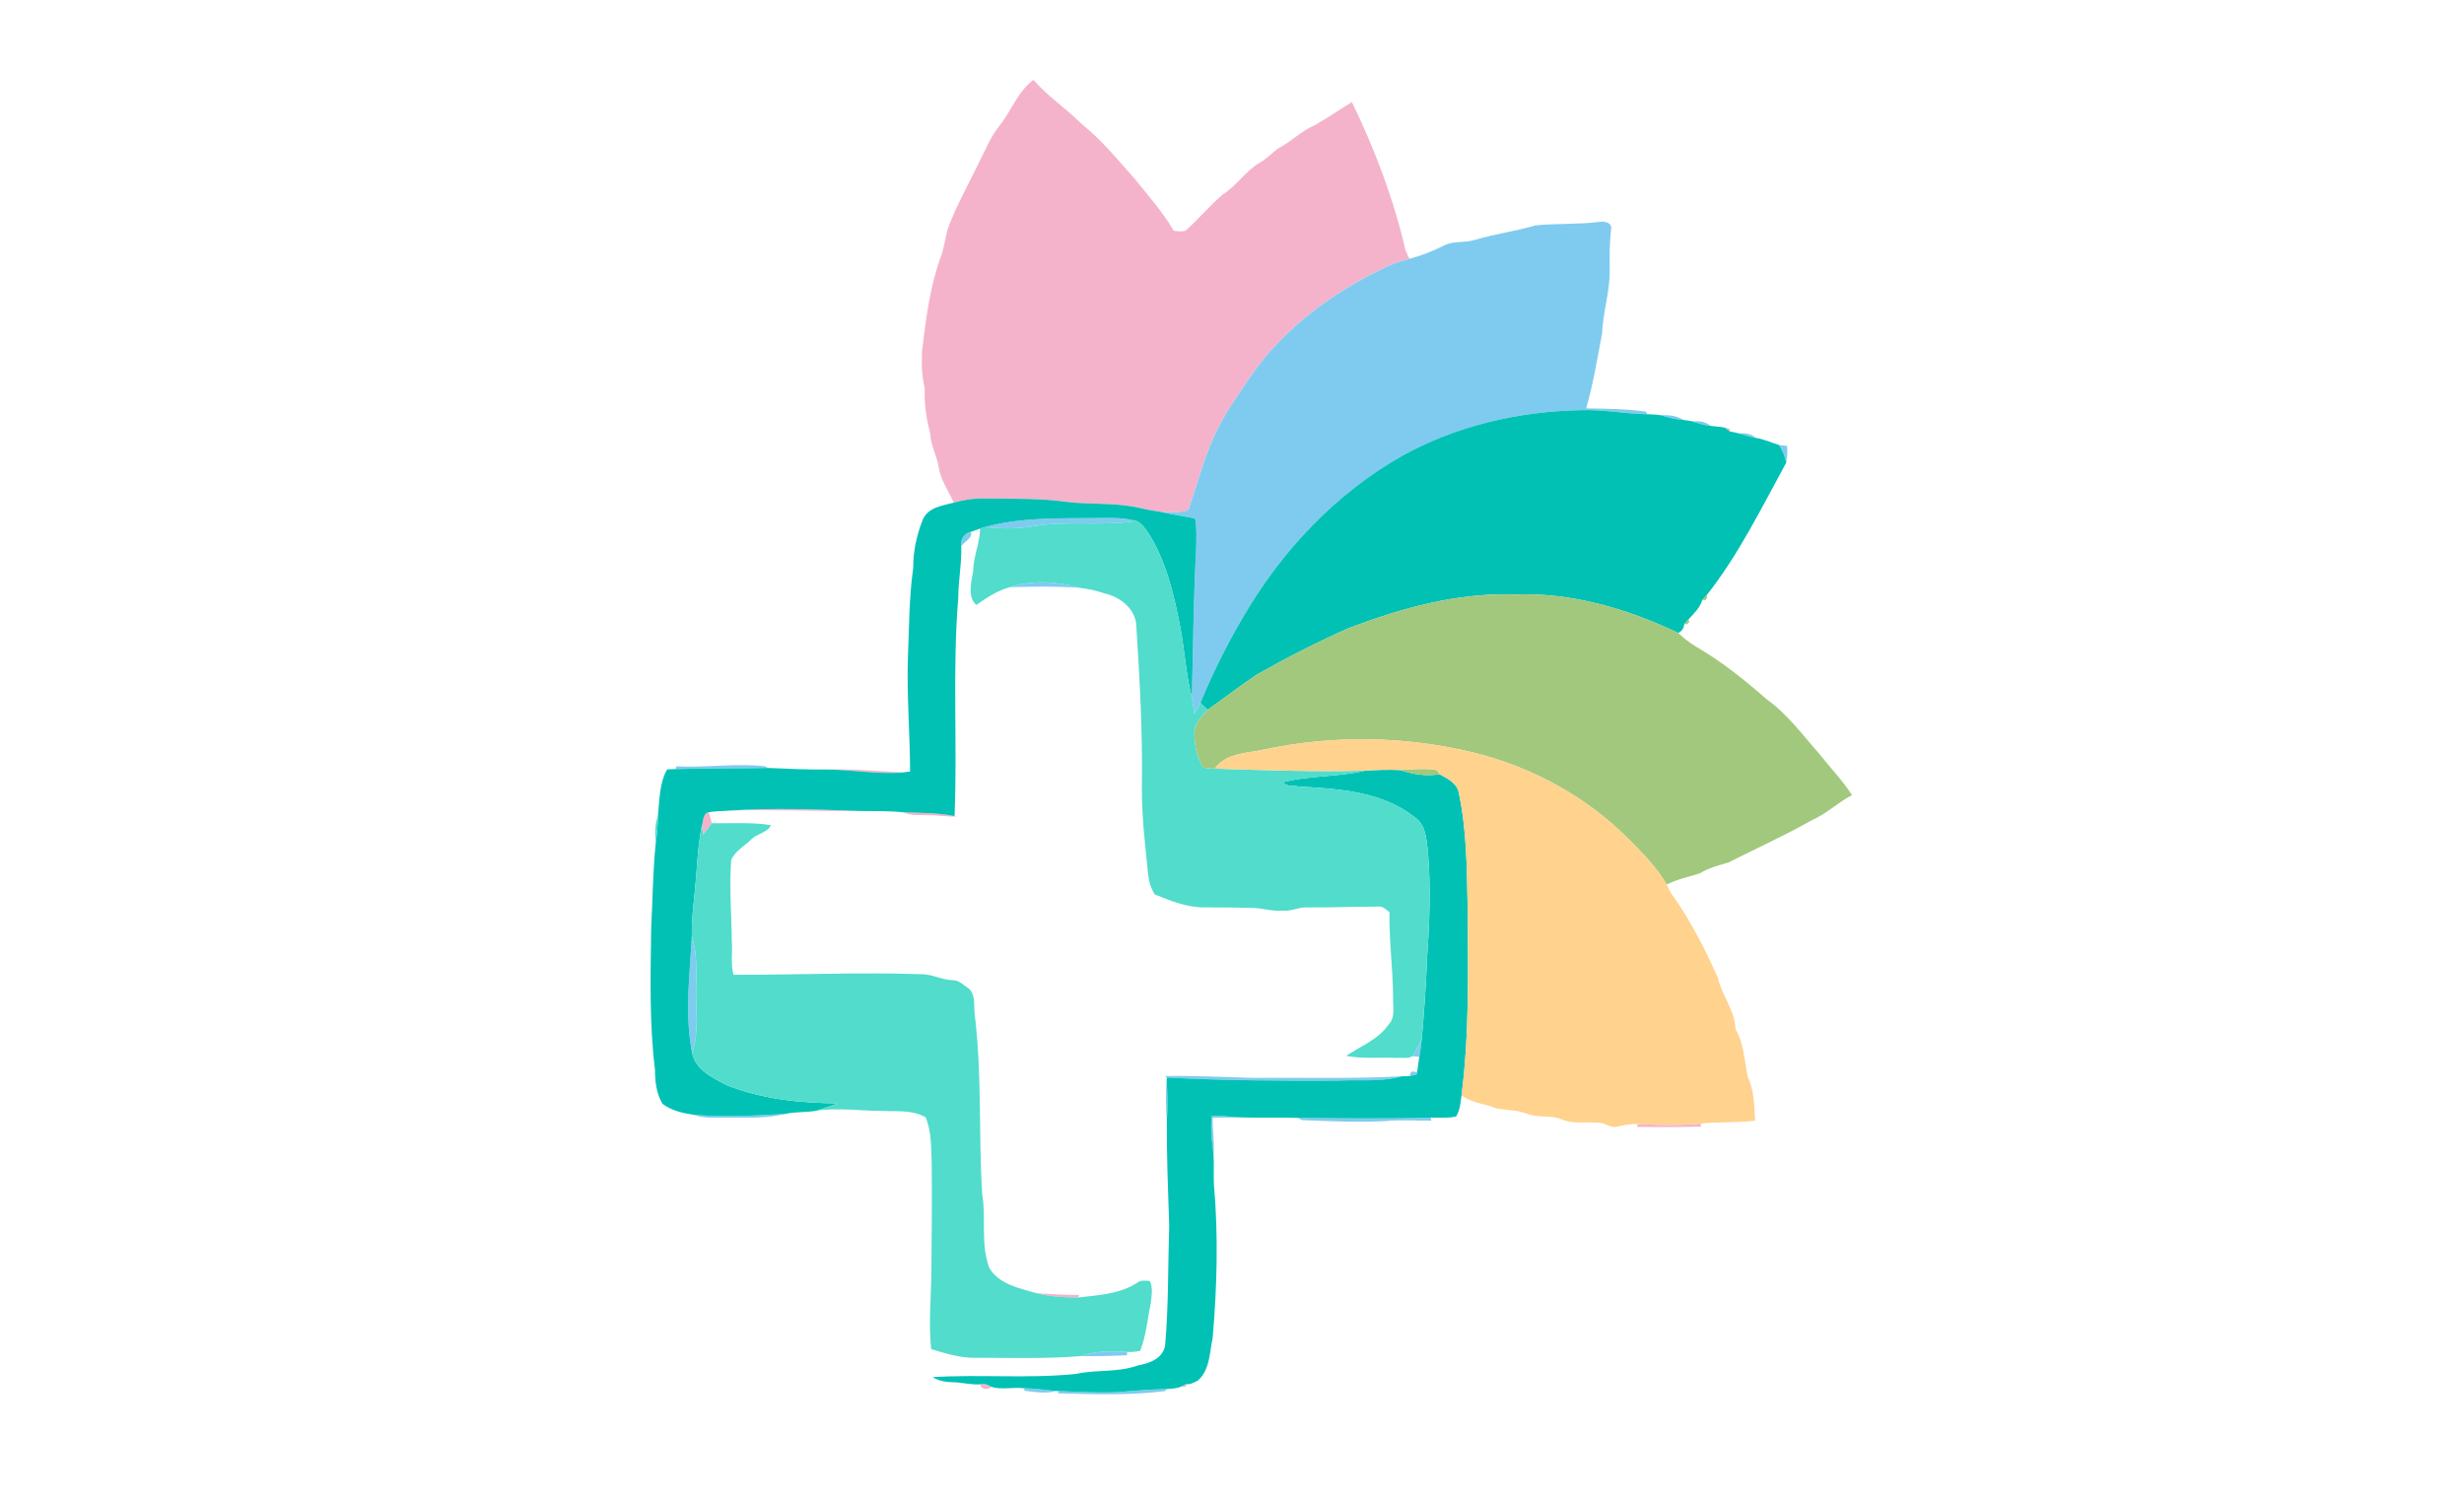 <?xml version="1.0" encoding="UTF-8" ?>
<!DOCTYPE svg PUBLIC "-//W3C//DTD SVG 1.1//EN" "http://www.w3.org/Graphics/SVG/1.1/DTD/svg11.dtd">
<svg width="820pt" height="500pt" viewBox="0 0 820 500" version="1.1" xmlns="http://www.w3.org/2000/svg">
<g id="#f4b3cbff">
<path fill="#f4b3cb" opacity="1.00" d=" M 332.72 41.75 C 336.61 36.79 338.69 30.47 343.92 26.59 C 348.67 32.04 354.75 36.05 359.85 41.15 C 366.70 46.64 372.24 53.47 378.03 60.00 C 382.40 65.44 387.07 70.72 390.59 76.77 C 391.88 76.96 393.24 77.14 394.54 76.81 C 398.77 72.95 402.50 68.57 406.82 64.80 C 411.50 61.91 414.42 56.94 419.19 54.17 C 421.47 52.86 423.30 50.97 425.36 49.37 C 429.73 47.21 433.11 43.49 437.65 41.62 C 441.82 39.21 445.80 36.48 449.91 33.97 C 457.51 49.69 463.82 66.22 467.73 83.26 C 468.16 84.22 468.59 85.17 469.04 86.13 C 466.78 86.76 464.53 87.43 462.38 88.35 C 444.58 96.61 428.05 108.46 416.63 124.63 C 412.85 130.22 408.85 135.70 405.75 141.71 C 401.07 150.57 398.73 160.39 395.45 169.79 C 392.64 170.70 389.62 170.46 386.71 170.44 C 383.68 169.98 380.68 169.39 377.70 168.71 C 370.26 167.28 362.63 167.93 355.13 167.04 C 346.14 165.76 337.04 166.03 327.99 165.89 C 324.41 165.80 320.85 166.31 317.41 167.29 C 315.66 163.39 313.06 159.77 312.39 155.47 C 311.79 151.63 309.68 148.21 309.59 144.27 C 308.20 139.31 307.58 134.25 307.74 129.11 C 306.74 125.13 306.68 121.03 306.83 116.95 C 308.12 106.52 309.33 95.93 312.91 85.96 C 314.17 82.92 314.48 79.60 315.32 76.43 C 318.04 68.85 322.03 61.84 325.53 54.61 C 327.84 50.28 329.53 45.55 332.72 41.75 Z" />
<path fill="#f4b3cb" opacity="1.00" d=" M 574.05 142.34 C 574.47 142.44 575.32 142.63 575.74 142.72 L 575.70 143.61 C 575.29 143.30 574.46 142.66 574.05 142.34 Z" />
<path fill="#f4b3cb" opacity="1.00" d=" M 274.75 256.09 C 283.23 255.89 291.75 256.48 300.21 257.10 C 291.72 257.73 283.25 256.11 274.75 256.09 Z" />
<path fill="#f4b3cb" opacity="1.00" d=" M 242.72 269.77 C 257.20 268.77 271.75 269.42 286.25 269.90 C 271.74 270.03 257.23 269.33 242.72 269.77 Z" />
<path fill="#f4b3cb" opacity="1.00" d=" M 233.59 274.81 C 234.11 273.25 233.85 270.73 235.88 270.31 C 236.23 271.52 236.58 272.73 236.88 273.95 C 235.94 275.26 235.00 276.56 233.98 277.80 C 233.89 277.06 233.69 275.56 233.59 274.81 Z" />
<path fill="#f4b3cb" opacity="1.00" d=" M 300.72 270.36 C 306.37 270.55 312.08 270.49 317.66 271.60 L 318.62 271.72 C 315.38 271.94 312.17 271.26 308.93 271.32 C 306.18 271.16 303.26 271.60 300.72 270.36 Z" />
<path fill="#f4b3cb" opacity="1.00" d=" M 545.10 374.14 C 552.01 374.36 558.93 374.61 565.83 373.94 L 566.20 374.93 C 559.07 375.15 551.92 375.11 544.79 375.05 L 545.10 374.14 Z" />
<path fill="#f4b3cb" opacity="1.00" d=" M 344.76 430.35 C 349.54 430.69 354.32 430.94 359.11 430.95 L 358.92 431.80 C 354.16 431.82 349.38 431.52 344.76 430.35 Z" />
<path fill="#f4b3cb" opacity="1.00" d=" M 326.31 460.70 C 327.56 460.42 328.80 460.80 329.83 461.53 C 329.07 462.82 326.11 462.36 326.31 460.70 Z" />
<path fill="#f4b3cb" opacity="1.00" d=" M 392.95 461.50 C 393.41 461.28 394.35 460.84 394.81 460.63 L 394.67 461.49 C 394.24 461.49 393.38 461.50 392.95 461.50 Z" />
</g>
<g id="#7fcbefff">
<path fill="#7fcbef" opacity="1.00" d=" M 511.09 75.00 C 518.05 74.31 525.07 74.73 532.01 73.88 C 533.64 73.58 536.37 73.85 536.20 76.08 C 535.63 80.37 535.66 84.70 535.68 89.03 C 536.02 96.43 533.43 103.54 533.18 110.90 C 531.58 119.28 530.23 127.71 527.87 135.91 C 534.50 136.01 541.15 136.06 547.73 136.99 L 548.25 137.86 C 540.81 137.73 533.45 136.23 526.00 136.50 C 505.40 136.90 484.72 141.67 466.63 151.69 C 444.39 164.29 426.31 183.54 413.57 205.57 C 408.21 214.68 403.49 224.17 399.48 233.94 C 398.84 235.19 398.20 236.43 397.50 237.64 C 397.17 235.81 396.91 233.97 396.64 232.13 C 397.09 215.76 397.15 199.37 398.06 183.01 C 398.13 179.51 398.35 175.97 397.70 172.52 C 394.04 171.81 390.34 171.31 386.71 170.44 C 389.62 170.46 392.64 170.70 395.45 169.79 C 398.73 160.39 401.07 150.57 405.75 141.71 C 408.85 135.70 412.85 130.22 416.63 124.63 C 428.05 108.46 444.58 96.61 462.38 88.35 C 464.53 87.43 466.78 86.76 469.04 86.13 C 472.87 85.13 476.57 83.66 480.13 81.92 C 483.40 80.02 487.38 80.95 490.88 79.82 C 497.53 77.83 504.46 76.93 511.09 75.00 Z" />
<path fill="#7fcbef" opacity="1.00" d=" M 552.62 138.17 C 555.21 138.08 558.07 138.29 560.29 139.76 C 557.67 139.55 555.11 138.98 552.62 138.17 Z" />
<path fill="#7fcbef" opacity="1.00" d=" M 563.44 140.28 C 565.44 140.01 567.69 140.33 569.23 141.72 C 567.23 141.54 565.32 140.94 563.44 140.28 Z" />
<path fill="#7fcbef" opacity="1.00" d=" M 578.56 144.21 C 580.58 144.11 582.79 144.25 584.29 145.73 C 582.34 145.35 580.44 144.82 578.56 144.21 Z" />
<path fill="#7fcbef" opacity="1.00" d=" M 592.02 148.09 C 592.68 148.17 594.02 148.32 594.68 148.40 C 595.02 150.26 594.70 152.14 594.44 153.99 C 594.02 151.88 593.26 149.85 592.02 148.09 Z" />
<path fill="#7fcbef" opacity="1.00" d=" M 327.92 175.38 C 339.65 172.17 351.94 172.53 364.00 172.42 C 368.72 172.42 373.55 172.09 378.16 173.38 C 366.90 175.16 355.43 173.23 344.18 175.07 C 338.81 176.06 333.33 176.02 327.92 175.38 Z" />
<path fill="#7fcbef" opacity="1.00" d=" M 319.90 181.46 C 319.61 179.42 320.97 177.46 323.00 177.05 C 323.96 178.93 321.00 180.15 320.12 181.56 L 319.90 181.46 Z" />
<path fill="#7fcbef" opacity="1.00" d=" M 336.04 195.42 C 343.55 192.97 351.79 193.47 359.31 195.63 C 351.57 195.07 343.80 195.19 336.04 195.42 Z" />
<path fill="#7fcbef" opacity="1.00" d=" M 225.06 255.05 C 234.93 255.55 244.82 253.93 254.66 255.02 L 255.48 255.57 C 245.25 255.76 235.00 255.68 224.76 255.95 L 225.06 255.05 Z" />
<path fill="#7fcbef" opacity="1.00" d=" M 230.24 311.62 C 232.20 317.56 231.69 323.85 231.67 330.00 C 231.56 336.79 232.67 343.80 230.33 350.36 C 227.79 337.57 229.55 324.50 230.24 311.62 Z" />
<path fill="#7fcbef" opacity="1.00" d=" M 470.04 351.52 C 471.09 349.66 472.14 347.80 473.14 345.90 C 472.93 347.85 472.71 349.80 472.34 351.73 C 471.77 351.68 470.61 351.57 470.04 351.52 Z" />
<path fill="#7fcbef" opacity="1.00" d=" M 469.20 358.12 C 469.25 356.61 470.03 356.22 471.54 356.97 L 471.42 357.61 C 470.86 357.74 469.75 357.99 469.20 358.12 Z" />
<path fill="#7fcbef" opacity="1.00" d=" M 387.57 358.13 C 397.37 357.94 407.17 358.44 416.97 358.73 C 433.45 358.55 449.93 359.08 466.40 358.21 C 459.44 360.21 452.14 359.23 445.01 359.65 C 426.11 359.72 407.20 359.62 388.32 358.61 L 387.57 358.13 Z" />
<path fill="#7fcbef" opacity="1.00" d=" M 388.25 359.59 C 388.50 363.86 388.70 368.14 388.30 372.41 C 387.93 368.14 387.92 363.85 388.25 359.59 Z" />
<path fill="#7fcbef" opacity="1.00" d=" M 230.75 370.99 C 240.91 371.87 251.11 371.28 261.27 370.73 C 254.98 372.33 248.43 371.87 242.01 371.95 C 238.25 371.91 234.35 372.34 230.75 370.99 Z" />
<path fill="#7fcbef" opacity="1.00" d=" M 403.34 371.32 C 406.00 371.24 408.64 371.58 411.29 371.83 C 408.72 371.99 406.15 371.90 403.59 372.03 C 403.42 376.12 404.28 380.19 403.85 384.29 C 403.36 379.99 402.70 375.64 403.34 371.32 Z" />
<path fill="#7fcbef" opacity="1.00" d=" M 431.81 372.04 C 446.57 372.18 461.34 372.40 476.11 371.96 L 476.33 372.95 C 471.22 373.00 466.10 372.60 461.00 373.10 C 451.78 373.60 442.54 373.11 433.34 372.78 C 432.96 372.60 432.19 372.23 431.81 372.04 Z" />
<path fill="#7fcbef" opacity="1.00" d=" M 359.57 451.33 C 364.56 449.56 369.89 449.52 375.11 449.96 L 375.08 451.03 C 369.92 451.29 364.74 451.38 359.57 451.33 Z" />
<path fill="#7fcbef" opacity="1.00" d=" M 340.56 462.00 C 344.21 462.09 347.83 462.52 351.46 462.93 C 348.14 463.91 344.50 463.28 341.12 462.88 L 340.56 462.00 Z" />
<path fill="#7fcbef" opacity="1.00" d=" M 373.96 463.15 C 378.75 462.73 383.55 462.37 388.36 462.28 L 387.62 462.99 C 375.87 464.42 363.96 464.04 352.14 463.70 L 352.25 462.96 C 359.48 463.17 366.73 463.75 373.96 463.15 Z" />
</g>
<g id="#01c1b5ff">
<path fill="#01c1b5" opacity="1.00" d=" M 466.63 151.69 C 484.72 141.67 505.40 136.90 526.00 136.50 C 533.45 136.23 540.81 137.73 548.25 137.86 C 549.70 137.93 551.17 137.93 552.62 138.17 C 555.11 138.98 557.67 139.55 560.29 139.76 C 561.34 139.88 562.39 140.05 563.44 140.28 C 565.32 140.94 567.23 141.54 569.23 141.72 C 570.83 141.96 572.46 141.96 574.05 142.34 C 574.46 142.66 575.29 143.30 575.70 143.61 C 576.66 143.74 577.61 143.94 578.56 144.21 C 580.44 144.82 582.34 145.35 584.29 145.73 C 586.97 146.13 589.45 147.28 592.02 148.09 C 593.26 149.85 594.02 151.88 594.44 153.99 C 586.20 169.03 578.60 184.65 567.93 198.12 C 567.58 198.51 566.87 199.29 566.52 199.67 C 565.76 202.24 563.74 204.19 561.96 206.08 C 561.60 206.47 560.90 207.25 560.54 207.63 C 560.37 209.07 559.70 210.08 558.52 210.66 C 541.58 202.60 522.92 197.10 504.00 197.85 C 485.03 197.21 466.43 202.36 448.85 209.05 C 438.41 213.66 428.23 218.88 418.29 224.50 C 412.70 228.25 407.36 232.37 401.86 236.25 C 401.05 235.48 400.26 234.71 399.48 233.94 C 403.49 224.17 408.21 214.68 413.57 205.57 C 426.31 183.54 444.39 164.29 466.63 151.69 Z" />
<path fill="#01c1b5" opacity="1.00" d=" M 317.41 167.29 C 320.85 166.31 324.41 165.80 327.99 165.89 C 337.04 166.03 346.14 165.76 355.13 167.04 C 362.63 167.93 370.26 167.28 377.70 168.71 C 380.68 169.39 383.68 169.98 386.71 170.44 C 390.34 171.31 394.04 171.81 397.70 172.52 C 398.35 175.97 398.13 179.51 398.06 183.01 C 397.15 199.37 397.09 215.76 396.64 232.13 C 394.55 223.98 394.22 215.54 392.51 207.32 C 390.46 197.04 387.93 186.60 382.30 177.62 C 381.19 176.00 380.02 174.21 378.16 173.38 C 373.55 172.09 368.72 172.42 364.00 172.42 C 351.94 172.53 339.65 172.17 327.92 175.38 C 327.48 175.51 326.61 175.79 326.18 175.92 C 325.11 176.28 324.05 176.66 323.00 177.05 C 320.97 177.46 319.61 179.42 319.90 181.46 C 320.10 187.34 318.93 193.14 318.90 199.01 C 316.90 223.16 318.66 247.43 317.66 271.60 C 312.08 270.49 306.37 270.55 300.72 270.36 C 295.91 269.82 291.07 269.99 286.25 269.90 C 271.75 269.42 257.20 268.77 242.72 269.77 C 240.44 269.98 238.14 269.92 235.88 270.31 C 233.85 270.73 234.11 273.25 233.59 274.81 C 232.41 280.39 232.11 286.10 231.67 291.77 C 231.16 298.38 230.14 304.97 230.24 311.62 C 229.55 324.50 227.79 337.57 230.33 350.36 C 231.36 355.97 237.21 358.75 241.80 361.12 C 253.56 365.82 266.45 367.15 279.03 367.20 C 276.62 368.06 274.19 368.81 271.77 369.62 C 268.33 370.30 264.72 369.92 261.27 370.73 C 251.11 371.28 240.91 371.87 230.75 370.99 C 227.11 370.46 223.51 369.62 220.50 367.38 C 218.42 363.96 217.97 359.89 217.97 355.97 C 216.06 340.41 216.50 324.67 216.70 309.02 C 217.20 299.48 217.26 289.92 218.24 280.41 C 218.68 277.49 218.92 274.55 218.94 271.61 C 219.51 266.42 219.35 260.66 222.04 256.06 C 222.72 256.03 224.08 255.98 224.76 255.95 C 235.00 255.68 245.25 255.76 255.48 255.57 C 261.90 255.82 268.32 256.17 274.75 256.09 C 283.25 256.11 291.72 257.73 300.21 257.10 C 300.87 257.01 302.20 256.84 302.87 256.75 C 302.83 244.16 301.74 231.58 302.14 218.98 C 302.57 208.98 302.49 198.94 303.91 189.03 C 303.85 183.53 305.06 178.09 307.07 173.00 C 308.67 168.93 313.66 168.23 317.41 167.29 Z" />
<path fill="#01c1b5" opacity="1.00" d=" M 454.33 256.47 C 458.25 256.20 462.19 256.11 466.12 256.28 C 470.26 257.72 474.69 258.42 479.06 257.66 C 481.60 259.04 484.68 260.47 485.42 263.58 C 488.06 275.84 488.16 288.45 488.40 300.95 C 488.55 322.13 489.07 343.43 486.40 364.49 C 486.04 366.89 485.93 369.48 484.56 371.58 C 481.79 372.22 478.92 371.86 476.11 371.96 C 461.34 372.40 446.57 372.18 431.81 372.04 C 424.97 371.79 418.12 372.12 411.29 371.83 C 408.64 371.58 406.00 371.24 403.34 371.32 C 402.70 375.64 403.36 379.99 403.85 384.29 C 404.08 387.52 403.84 390.77 403.97 394.01 C 405.49 411.06 405.03 428.26 403.57 445.30 C 402.51 450.17 402.67 455.99 398.57 459.52 C 397.39 460.03 396.14 460.87 394.81 460.63 C 394.35 460.84 393.41 461.28 392.95 461.50 C 391.52 462.18 389.88 462.09 388.36 462.28 C 383.55 462.37 378.75 462.73 373.96 463.15 C 366.73 463.75 359.48 463.17 352.25 462.96 L 351.46 462.93 C 347.83 462.52 344.21 462.09 340.56 462.00 C 337.01 461.59 333.22 462.62 329.83 461.53 C 328.80 460.80 327.56 460.42 326.31 460.70 C 323.19 460.96 320.13 460.03 317.02 460.01 C 314.69 459.96 312.35 459.57 310.35 458.32 C 326.21 457.33 342.15 458.87 357.97 457.26 C 364.77 455.75 371.95 456.85 378.57 454.46 C 382.45 453.74 387.00 452.19 387.75 447.73 C 388.91 434.53 388.67 421.24 389.10 408.00 C 388.70 396.14 388.25 384.27 388.30 372.41 C 388.70 368.14 388.50 363.86 388.25 359.59 L 388.32 358.61 C 407.20 359.62 426.11 359.72 445.01 359.65 C 452.14 359.23 459.44 360.21 466.40 358.21 C 467.10 358.19 468.50 358.14 469.20 358.12 C 469.75 357.99 470.86 357.74 471.42 357.61 L 471.54 356.97 C 471.89 355.23 472.02 353.46 472.34 351.73 C 472.71 349.80 472.93 347.85 473.14 345.90 C 473.92 336.94 474.59 327.96 474.90 318.96 C 475.76 306.98 476.22 294.91 475.15 282.93 C 474.67 279.10 474.46 274.51 470.95 272.09 C 460.07 263.39 445.52 262.52 432.19 261.76 C 430.49 261.36 428.07 261.90 426.97 260.30 C 435.94 258.02 445.34 258.64 454.33 256.47 Z" />
</g>
<g id="#51dcccff">
<path fill="#51dccc" opacity="1.00" d=" M 378.16 173.38 C 380.02 174.21 381.19 176.00 382.30 177.62 C 387.93 186.60 390.46 197.04 392.51 207.32 C 394.22 215.54 394.55 223.98 396.64 232.13 C 396.91 233.97 397.17 235.81 397.50 237.64 C 398.20 236.43 398.84 235.19 399.48 233.94 C 400.26 234.71 401.05 235.48 401.86 236.25 C 399.98 238.51 397.41 240.78 397.47 243.97 C 397.44 247.94 398.33 252.02 400.42 255.44 C 401.69 255.71 403.00 255.77 404.31 255.81 C 420.98 256.33 437.65 256.92 454.33 256.47 C 445.34 258.64 435.94 258.02 426.97 260.30 C 428.07 261.90 430.49 261.36 432.19 261.76 C 445.52 262.52 460.07 263.39 470.95 272.09 C 474.46 274.51 474.67 279.10 475.15 282.93 C 476.22 294.91 475.76 306.98 474.90 318.96 C 474.59 327.96 473.92 336.94 473.14 345.90 C 472.14 347.80 471.09 349.66 470.04 351.52 C 468.55 352.46 466.66 351.89 465.01 352.08 C 459.33 351.81 453.59 352.47 447.97 351.39 C 452.81 348.16 458.64 345.99 462.07 341.03 C 464.46 338.63 463.52 335.04 463.60 332.02 C 463.60 322.50 462.23 313.07 462.42 303.55 C 461.34 302.86 460.38 301.62 458.98 301.72 C 450.97 301.68 442.97 302.09 434.96 301.99 C 432.25 301.86 429.76 303.29 427.05 303.08 C 423.29 303.41 419.70 302.05 415.96 302.13 C 410.96 301.99 405.96 302.00 400.96 301.98 C 395.10 302.06 389.57 299.83 384.25 297.65 C 383.02 295.58 382.29 293.24 382.07 290.85 C 381.12 281.25 379.93 271.66 380.01 262.00 C 380.28 244.06 379.31 226.15 378.15 208.27 C 377.98 202.72 372.72 198.56 367.62 197.51 C 364.93 196.53 362.14 195.99 359.31 195.63 C 351.79 193.47 343.55 192.97 336.04 195.42 C 331.90 196.53 328.35 198.96 324.88 201.35 C 321.87 198.51 323.27 193.56 323.89 189.91 C 323.93 185.12 326.11 180.71 326.18 175.92 C 326.61 175.79 327.48 175.51 327.92 175.38 C 333.33 176.02 338.81 176.06 344.18 175.07 C 355.43 173.23 366.90 175.16 378.16 173.38 Z" />
<path fill="#51dccc" opacity="1.00" d=" M 218.24 280.41 C 217.98 277.47 217.87 274.40 218.94 271.61 C 218.92 274.55 218.68 277.49 218.24 280.41 Z" />
<path fill="#51dccc" opacity="1.00" d=" M 233.98 277.80 C 235.00 276.56 235.94 275.26 236.88 273.95 C 243.43 274.11 250.06 273.55 256.55 274.62 C 255.45 277.14 252.04 277.38 250.18 279.20 C 247.93 281.52 244.63 283.11 243.35 286.19 C 242.63 295.11 243.46 304.07 243.53 313.00 C 243.86 316.77 243.07 320.81 244.11 324.41 C 265.11 324.45 286.13 323.52 307.13 324.23 C 310.52 324.36 313.58 326.11 316.99 326.21 C 319.29 326.17 320.86 328.04 322.64 329.21 C 324.84 331.64 323.97 335.13 324.43 338.10 C 326.82 357.74 325.62 377.60 326.86 397.31 C 328.27 405.46 326.24 414.08 329.23 421.93 C 332.43 427.46 339.14 428.67 344.76 430.35 C 349.38 431.52 354.16 431.82 358.92 431.80 C 365.64 431.02 372.91 430.65 378.70 426.75 C 379.85 425.95 381.35 426.24 382.66 426.31 C 383.77 428.66 383.22 431.34 382.97 433.83 C 381.81 439.08 381.45 444.54 379.43 449.57 C 378.01 449.87 376.55 450.01 375.11 449.96 C 369.89 449.52 364.56 449.56 359.57 451.33 C 348.09 452.25 336.51 451.88 324.99 451.87 C 319.79 452.04 314.79 450.49 309.89 448.98 C 308.97 440.35 309.88 431.66 309.96 423.01 C 310.09 411.01 310.18 399.01 310.06 387.01 C 309.84 381.92 310.06 376.64 308.04 371.85 C 303.44 369.19 298.01 370.00 292.94 369.70 C 285.89 369.68 278.80 368.59 271.77 369.62 C 274.19 368.81 276.62 368.06 279.03 367.20 C 266.45 367.15 253.56 365.82 241.80 361.12 C 237.21 358.75 231.36 355.97 230.33 350.36 C 232.67 343.80 231.56 336.79 231.67 330.00 C 231.69 323.85 232.20 317.56 230.24 311.62 C 230.14 304.97 231.16 298.38 231.67 291.77 C 232.11 286.10 232.41 280.39 233.59 274.81 C 233.69 275.56 233.89 277.06 233.98 277.80 Z" />
</g>
<g id="#a2c87dff">
<path fill="#a2c87d" opacity="1.00" d=" M 448.85 209.05 C 466.43 202.36 485.03 197.21 504.00 197.85 C 522.92 197.10 541.58 202.60 558.52 210.66 C 560.20 212.28 562.04 213.72 564.02 214.96 C 572.72 219.95 580.57 226.26 588.09 232.85 C 594.90 237.69 599.83 244.56 605.33 250.74 C 608.98 255.37 613.14 259.64 616.34 264.62 C 611.62 267.05 607.85 270.87 602.98 272.96 C 593.96 278.07 584.50 282.33 575.26 287.01 C 571.98 288.01 568.63 288.84 565.68 290.65 C 561.99 291.85 558.15 292.59 554.67 294.38 C 551.33 288.58 546.52 283.85 541.87 279.11 C 527.84 265.07 509.79 255.27 490.56 250.49 C 467.96 245.01 444.16 244.56 421.38 249.31 C 415.52 250.74 408.16 250.31 404.31 255.81 C 403.00 255.77 401.69 255.71 400.42 255.44 C 398.33 252.02 397.44 247.94 397.47 243.97 C 397.41 240.78 399.98 238.51 401.86 236.25 C 407.36 232.37 412.70 228.25 418.29 224.50 C 428.23 218.88 438.41 213.66 448.85 209.05 Z" />
<path fill="#a2c87d" opacity="1.00" d=" M 566.52 199.67 C 566.87 199.29 567.58 198.51 567.93 198.12 L 568.15 199.00 L 567.42 199.79 L 566.52 199.67 Z" />
<path fill="#a2c87d" opacity="1.00" d=" M 560.54 207.63 C 560.90 207.25 561.60 206.47 561.96 206.08 L 562.16 206.97 L 561.44 207.76 L 560.54 207.63 Z" />
<path fill="#a2c87d" opacity="1.00" d=" M 466.12 256.28 C 469.74 255.95 473.39 255.80 477.02 256.05 C 478.05 256.13 478.72 256.67 479.06 257.66 C 474.69 258.42 470.26 257.72 466.12 256.28 Z" />
</g>
<g id="#ffd28eff">
<path fill="#ffd28e" opacity="1.00" d=" M 421.38 249.31 C 444.16 244.56 467.96 245.01 490.56 250.49 C 509.79 255.27 527.84 265.07 541.87 279.11 C 546.52 283.85 551.33 288.58 554.67 294.38 C 555.39 295.92 556.09 297.50 557.22 298.82 C 562.99 307.11 567.56 316.19 571.69 325.40 C 573.01 331.37 577.40 336.28 577.56 342.55 C 580.47 347.39 580.46 353.11 581.68 358.48 C 583.79 362.99 583.78 368.11 584.09 372.97 C 578.03 373.69 571.90 373.32 565.83 373.94 C 558.93 374.61 552.01 374.36 545.10 374.14 C 542.65 373.92 540.28 374.48 537.92 375.01 C 535.79 375.42 534.07 373.55 531.98 373.64 C 527.84 373.30 523.42 374.22 519.52 372.46 C 515.94 370.99 511.87 372.10 508.24 370.68 C 505.02 369.44 501.56 369.43 498.20 368.95 C 494.28 367.22 489.88 367.27 486.40 364.49 C 489.07 343.43 488.55 322.13 488.40 300.95 C 488.16 288.45 488.06 275.84 485.42 263.58 C 484.68 260.47 481.60 259.04 479.06 257.66 C 478.72 256.67 478.05 256.13 477.02 256.05 C 473.39 255.80 469.74 255.95 466.12 256.28 C 462.19 256.11 458.25 256.20 454.33 256.47 C 437.65 256.92 420.98 256.33 404.31 255.81 C 408.16 250.31 415.52 250.74 421.38 249.31 Z" />
</g>
</svg>
